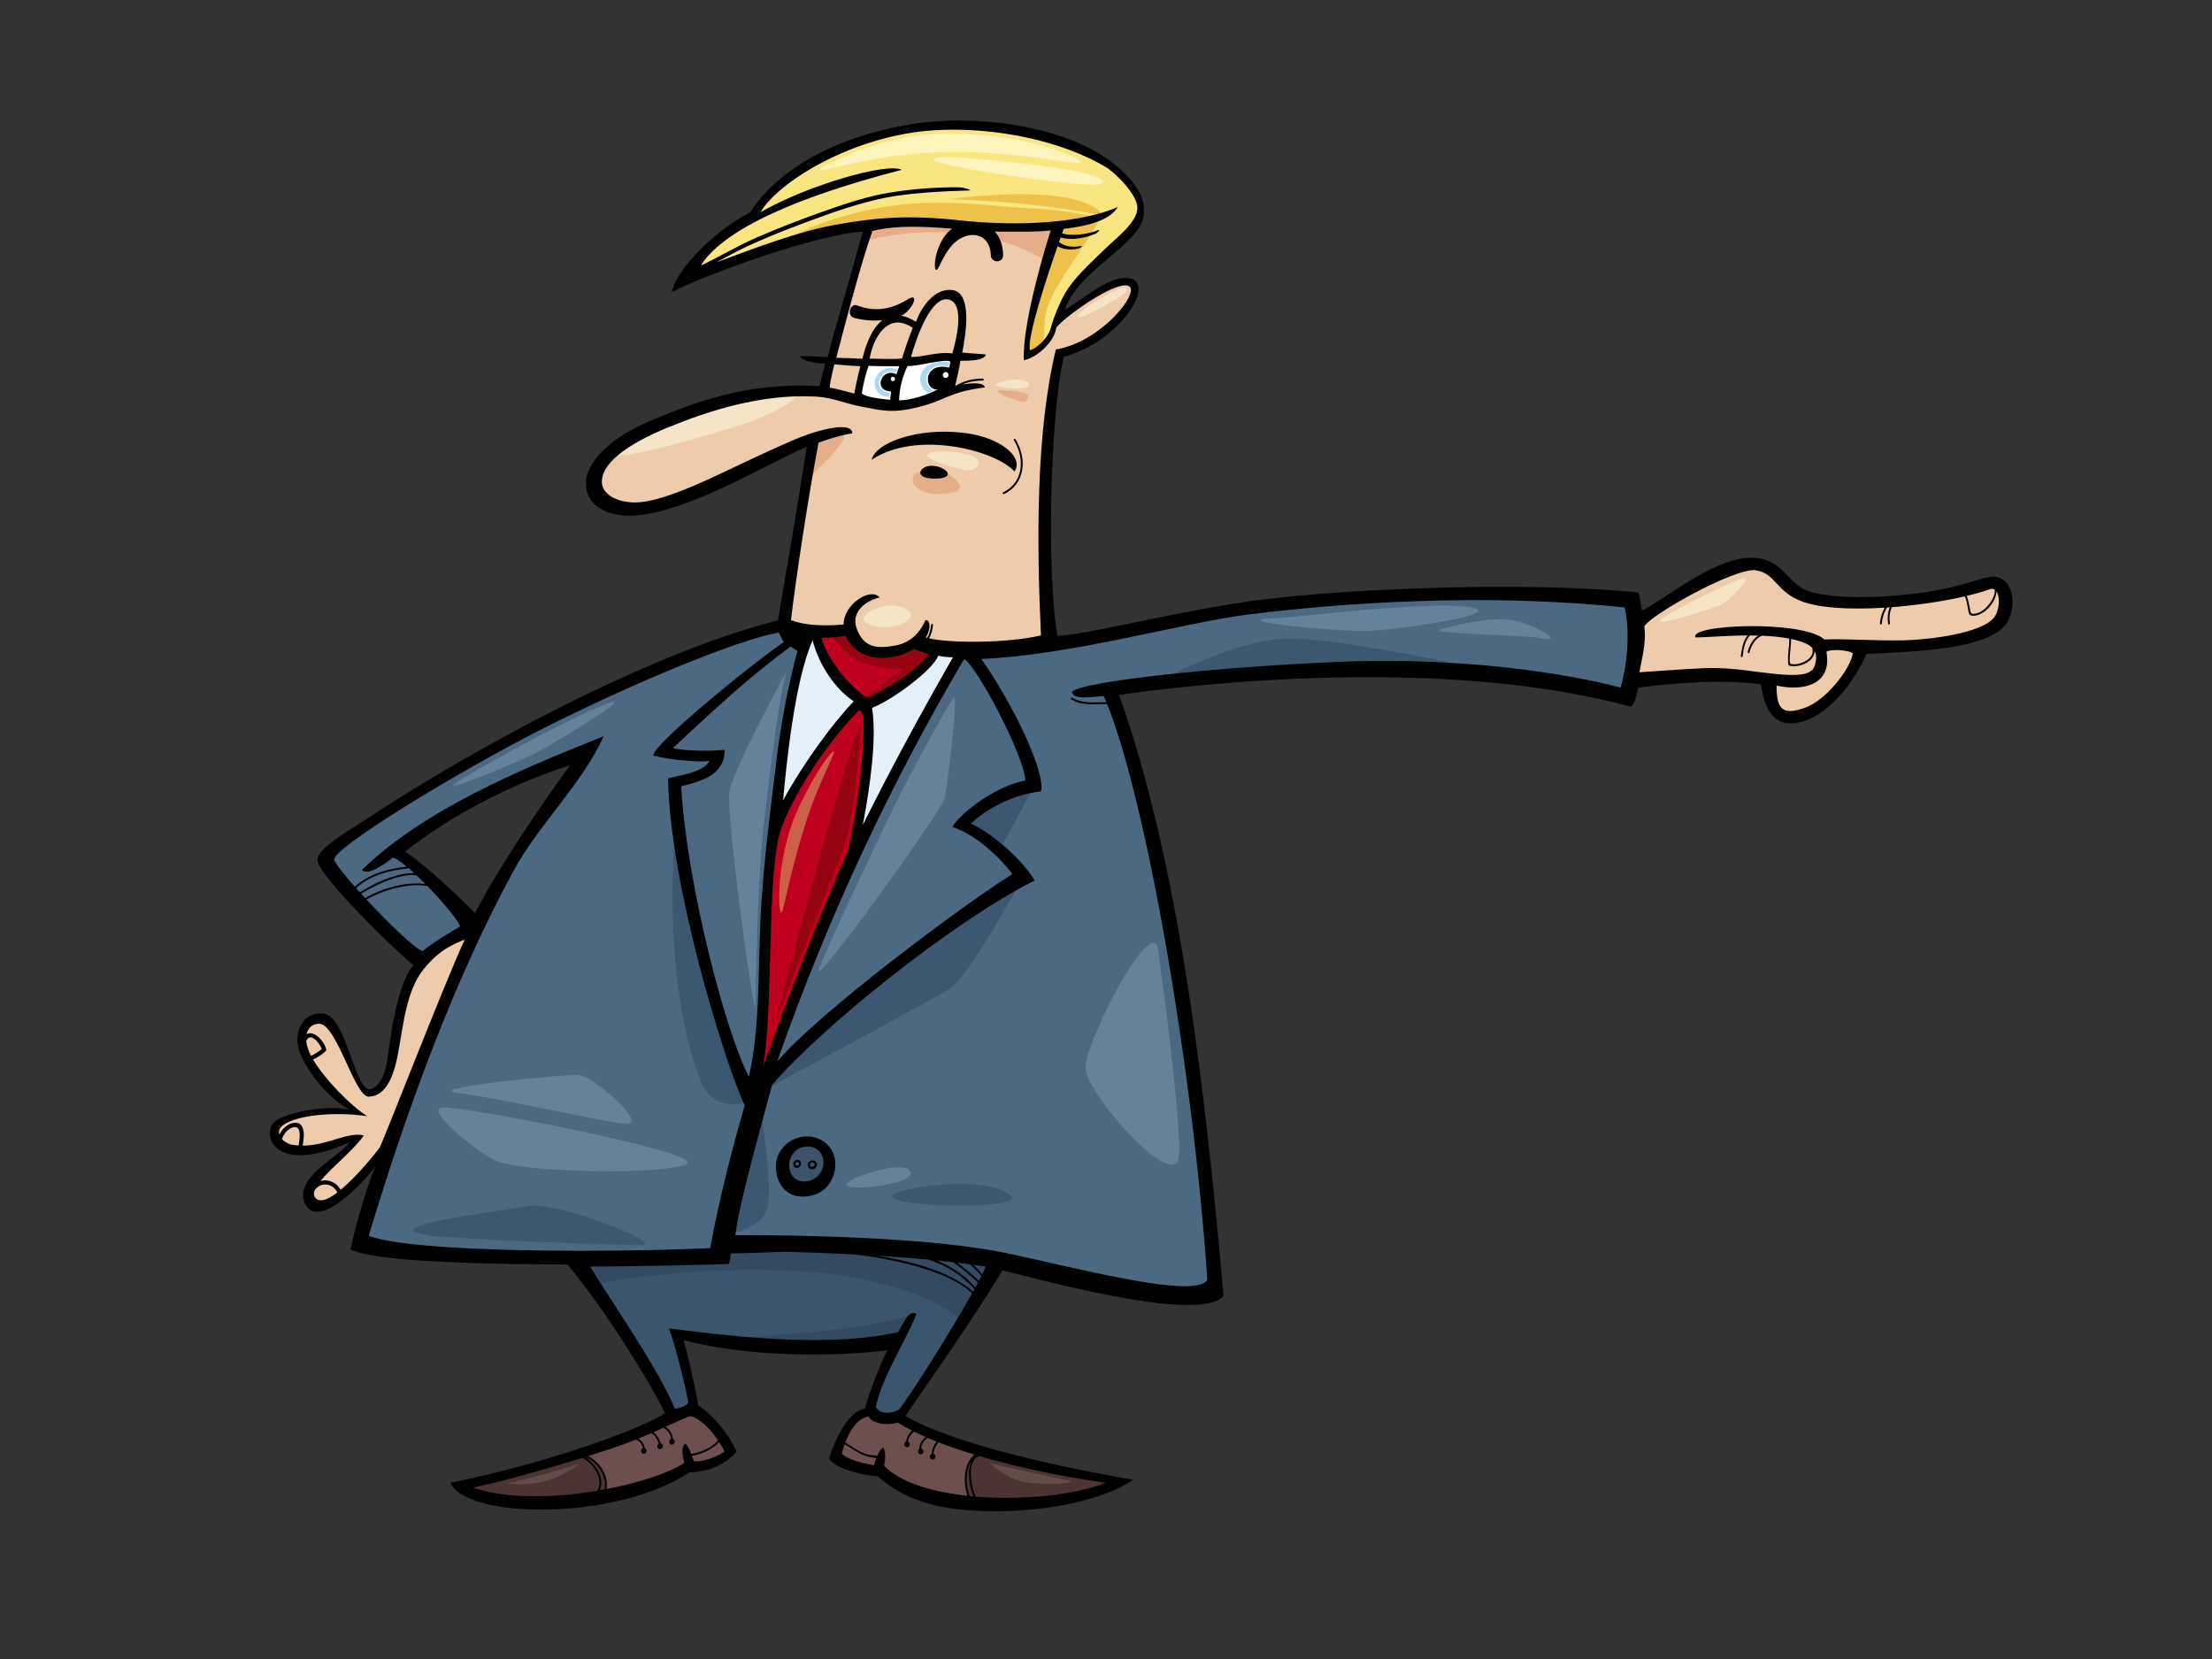 <?xml version="1.0" encoding="utf-8"?>
<!-- Generator: Adobe Illustrator 17.0.0, SVG Export Plug-In . SVG Version: 6.00 Build 0)  -->
<!DOCTYPE svg PUBLIC "-//W3C//DTD SVG 1.1//EN" "http://www.w3.org/Graphics/SVG/1.1/DTD/svg11.dtd">
<svg version="1.1" id="Layer_1" xmlns="http://www.w3.org/2000/svg" xmlns:xlink="http://www.w3.org/1999/xlink" x="0px" y="0px"
	 width="800px" height="600px" viewBox="0 0 800 600" enable-background="new 0 0 800 600" xml:space="preserve">
<rect x="0" y="0" width="800" height="600" fill="#333333" stroke="none"/>
<g>
	<path fill-rule="evenodd" clip-rule="evenodd" fill="#FAE681" d="M380.028,83.329c0,0-42.185-0.418-58.763-0.418
		c-16.579,0-43.103,7.478-54.156,11.506c-11.052,4.027-18.237,5.753-18.237,5.753s3.868-9.205,10.5-13.808
		c6.631-4.602,15.653-9.618,15.653-9.618s5.345-17.42,44.028-27.774c38.683-10.355,67.418,1.15,79.023,9.204
		c11.605,8.053,17.684,16.108,12.711,23.012c-4.974,6.904-19.938,17.388-23.763,25.312c-3.824,7.925-6.282,12.447-7.837,16.003
		c-1.555,3.557-7.759,5.292-7.759,5.292s1.783-15.542,3.994-25.322C377.63,92.691,380.028,83.329,380.028,83.329z"/>
	<path fill-rule="evenodd" clip-rule="evenodd" fill="#EEC24A" d="M342.976,72.006c0,0,16.385,0.594,29.24,1.955
		c15.827,1.675,26.289,3.909,26.289,3.909s-1.073-5.026-16.632-6.981C366.314,68.935,342.976,72.006,342.976,72.006z"/>
	<path fill-rule="evenodd" clip-rule="evenodd" fill="#EEC24A" d="M277.253,90.439c0,0,21.729-6.983,36.482-9.216
		c14.754-2.233,36.483,1.397,45.335,1.397s16.096,0,24.143-1.117c8.047-1.117,14.217-2.792,14.217-2.792s-11.534-2.794-24.411-3.352
		c-12.876-0.559-30.359-3.509-49.091-1.117C295.495,77.871,277.253,90.439,277.253,90.439z"/>
	<path fill-rule="evenodd" clip-rule="evenodd" fill="#6D504D" d="M314.333,511.175c0,0-5.679-0.001-8.351,5.216
		c-2.673,5.217-3.674,10.432-3.674,10.432s4.676,3.825,9.018,4.869c4.342,1.044,8.017,0.696,8.017,0.696s11.724,9.48,29.061,10.78
		c37.079,2.782,54.783-6.955,54.783-6.955s-20.377-2.782-36.744-7.65c-16.368-4.869-40.889-16.334-40.889-16.334
		S318.676,515,314.333,511.175z"/>
	<path fill-rule="evenodd" clip-rule="evenodd" fill="#6D504D" d="M167.021,537.256c0,0,29.396-6.259,41.756-10.78
		c12.359-4.521,41.087-17.04,41.087-17.04s11.692,9.737,13.696,12.867c2.005,3.128,0,3.824-4.008,5.911
		c-4.009,2.087-10.355,2.087-10.355,2.087s-5.011,7.65-36.076,11.823C182.053,546.298,167.021,537.256,167.021,537.256z"/>
	<path fill-rule="evenodd" clip-rule="evenodd" fill="#4C3433" d="M211.115,525.431c0,0-16.703,5.912-27.057,7.651
		c-10.356,1.738-17.037,4.173-17.037,4.173s8.686,5.911,23.383,6.258c14.698,0.35,27.057-2.085,27.057-2.085s3.006-4.869,0.334-9.39
		C215.123,527.518,211.115,525.431,211.115,525.431z"/>
	<path fill-rule="evenodd" clip-rule="evenodd" fill="#4C3433" d="M355.086,525.085c0,0,14.03,3.824,25.053,6.259
		c11.023,2.435,23.048,4.869,23.048,4.869s-15.366,6.607-27.057,7.302c-11.692,0.697-23.717,0.697-23.717,0.697
		s-4.008-4.869-3.006-10.432C350.41,528.214,355.086,525.085,355.086,525.085z"/>
	<path fill-rule="evenodd" clip-rule="evenodd" fill="#3A556D" d="M208.856,457.281l25.389-1.391l26.057,0.233l2.84-7.258
		c0,0,51.056,2.853,65.309,3.084c14.253,0.232,32.069,4.406,32.069,4.406s-10.244,19.938-16.925,29.675
		c-6.682,9.739-16.035,24.809-18.039,26.199c-2.004,1.391-11.581-0.695-10.913-3.246c0.668-2.551,9.576-24.807,9.576-24.807
		s-18.707,4.172-37.86,3.013c-19.153-1.16-41.869-4.405-41.869-4.405s4.009,13.679,5.122,18.779c1.114,5.1,1.114,6.956-0.89,8.347
		c-2.005,1.39-5.123,0.926-6.904-1.16c-1.781-2.087-11.358-21.329-17.817-30.372C217.541,469.337,208.856,457.281,208.856,457.281z"
		/>
	<path fill-rule="evenodd" clip-rule="evenodd" fill="#334A60" d="M272.173,459.246c24.418,0.095,40.514,2.247,58.665,8.713
		c6.826,2.432,14.678,7.052,17.572,10.425c5.903-9.948,12.111-22.03,12.111-22.03s-17.817-4.174-32.069-4.406
		c-14.253-0.23-65.309-3.084-65.309-3.084l-2.84,7.258l-26.057-0.233l-25.389,1.391c0,0,2.318,3.218,5.447,7.572
		C223.204,462.082,252.616,459.173,272.173,459.246z"/>
	<path fill-rule="evenodd" clip-rule="evenodd" fill="#334A60" d="M255.569,484.806c0,0,36.129,2.351,48.548,1.567
		c12.419-0.783,20.101-2.197,20.101-2.197l5.867-8.773c0,0-12.795,3.919-27.473,5.486
		C287.935,482.455,255.569,484.806,255.569,484.806z"/>
	<path fill-rule="evenodd" clip-rule="evenodd" fill="#E4F1FA" d="M292.038,230.031c2.99-0.826,14.48-2.021,14.48-2.021
		s5.17,8.671,12.35,7.474c7.181-1.195,13.787-3.288,13.787-3.288l16.085,4.187c0,0-24.988,45.449-44.807,86.712
		c-19.819,41.263-29.872,78.938-29.872,78.938l2.585-62.193c0,0,1.148-34.387,5.457-62.194
		C283.847,266.393,292.038,230.031,292.038,230.031z"/>
	<path fill-rule="evenodd" clip-rule="evenodd" fill="#C0001F" d="M293.831,228.626l12.686-0.616c0,0,2.872,8.073,12.35,7.474
		c9.478-0.596,12.638-3.887,12.638-3.887l7.468,2.691c0,0-6.032,9.867-14.648,14.651c-8.616,4.785-10.627,5.682-10.627,5.682
		s1.724,7.476-0.287,23.024c-2.011,15.548-3.734,30.797-3.734,30.797s-9.766,19.734-16.946,38.871
		c-7.181,19.137-18.095,52.327-18.095,52.327s0.862-22.126,1.148-32.292c0.288-10.166,1.149-46.646,2.01-55.915
		c0.862-9.269,5.414-18.379,8.043-23.024c9.478-16.744,24.701-34.684,24.701-34.684s-3.734-3.288-8.904-10.465
		C296.465,236.084,293.831,228.626,293.831,228.626z"/>
	<path fill-rule="evenodd" clip-rule="evenodd" fill="#970411" d="M312.397,252.478c0,0,12.796-1.567,18.065-7.052
		c5.269-5.484,7.15-10.969,7.15-10.969l-4.958-2.26c0,0-4.682,4.318-13.787,3.288c-9.105-1.028-12.35-7.474-12.35-7.474
		l-6.916,0.569c0,0,6.022,9.011,13.172,11.361c7.151,2.351,13.549,1.959,13.549,1.959L312.397,252.478z"/>
	<path fill-rule="evenodd" clip-rule="evenodd" fill="#EEC24A" d="M382.129,81.555c0,0,5.109-0.332,9.133-1.17
		c4.025-0.838,7.243-2.514,7.243-2.514s-1.609,3.631-9.121,14.801c-7.511,11.17-11.267,17.594-11.535,23.737
		c-0.268,6.143-0.536,8.377-0.536,8.377s-5.871,5.732-5.886,3.006c-0.015-2.726,1.594-14.175,3.741-22.833
		C377.312,96.302,382.129,81.555,382.129,81.555z"/>
	<path fill-rule="evenodd" clip-rule="evenodd" fill="#4C6983" d="M260.875,454.763c0,0-54.959,0-77.624,0.59
		c-22.664,0.59-53.26-5.899-53.26-5.899s10.765-33.621,16.997-50.136c6.233-16.517,5.1-12.977,6.233-16.517
		c1.133-3.539,16.432-40.698,28.897-63.113c12.465-22.414,28.33-47.778,28.33-47.778s-31.162,13.567-43.628,20.055
		c-12.465,6.488-24.364,15.926-24.364,15.926l29.64,26.385l-20.574,13.134l-22.097-21.235l-12.465-16.515l32.295-22.413
		c0,0,52.127-28.903,79.89-41.29c27.763-12.387,52.694-19.465,52.694-19.465l10.199,3.539c0,0-6.799,19.465-9.065,35.98
		c-2.267,16.517-5.666,51.907-5.666,67.243s-3.399,53.086-4.533,59.574c0,0,11.515-22.932,16.431-36.571
		c17.256-47.865,57.227-119.739,57.227-119.739s22.663-0.59,43.628-4.718c11.162-2.199,27.487-6.689,49.861-10.027
		c19.649-2.933,44.877-4.796,62.892-5.899c38.528-2.36,87.823,1.18,87.823,1.18s1.7,12.976,1.133,20.644
		c-0.566,7.668-4.532,15.336-4.532,15.336s-13.598-6.488-50.428-9.437c-16.121-1.292-47.683-1.244-73.657,0
		c-33.362,1.598-60.059,4.718-60.059,4.718s22.096,77.271,24.363,101.454c2.267,24.184,11.899,115.02,11.899,115.02
		s-15.298,5.307-28.33,2.949c-13.032-2.36-41.929-11.208-58.926-13.568c-16.997-2.358-72.525-4.718-76.49-4.718
		c-3.966,0-12.465-0.59-12.465-0.59L260.875,454.763z"/>
	<path fill-rule="evenodd" clip-rule="evenodd" fill="#3B5771" d="M275.516,394.696c5.56-10.746,48.547-44.664,61.343-53.676
		c12.796-9.011,32.366-22.331,32.366-22.331s-18.817,34.477-25.591,38.787C336.859,361.785,275.516,394.696,275.516,394.696z"/>
	<path fill-rule="evenodd" clip-rule="evenodd" fill="#3B5771" d="M419.278,246.209c0,0,62.097-6.268,80.537-5.877
		c18.44,0.392,39.515,2.351,39.515,2.351s-54.945-12.145-73.762-11.754C446.751,231.322,419.278,246.209,419.278,246.209z"/>
	<path fill-rule="evenodd" clip-rule="evenodd" fill="#3C5369" d="M285.606,415.545c3.34-2.434,10.021-4.521,13.696,1.739
		c3.675,6.259-1.336,11.475-5.01,12.518c-6.644,1.887-11.024-0.348-12.026-5.216C281.263,419.718,282.696,417.665,285.606,415.545z"
		/>
	<path fill-rule="evenodd" clip-rule="evenodd" fill="#EECBAB" d="M589.608,246.2c0,0,1.838-6.807,1.838-11.062
		c0-4.255,1.022-10.212,1.022-10.212s26.771-18.722,36.785-19.785c10.014-1.064,15.327,4.256,18.597,7.021
		c3.271,2.765,8.992,5.318,24.728,5.531c15.735,0.213,36.989-3.404,42.303-5.319c5.314-1.916,12.875-1.702,10.831,7.233
		c-2.043,8.936-8.992,10.426-17.575,12.128c-8.583,1.702-35.151,1.702-35.151,1.702s-0.817,10.424-12.057,19.573
		c-11.24,9.148-16.554,7.019-18.393,3.828c-1.839-3.19-3.065-10.637-3.065-10.637s-9.81-3.191-22.48-1.915
		C604.322,245.562,589.608,246.2,589.608,246.2z"/>
	<path fill-rule="evenodd" clip-rule="evenodd" fill="#EECBAB" d="M172.096,334.276c0,0-6.948,1.915-14.714,8.724
		c-7.766,6.807-11.444,17.869-13.08,26.805c-1.635,8.936-2.043,22.764-8.786,24.891c-4.83,1.525-7.971-6.594-10.832-14.253
		c-2.86-7.659-5.314-11.914-8.787-12.34c-3.474-0.426-7.971,3.193-6.744,9.362c1.226,6.169,7.97,14.465,11.853,18.083
		c3.882,3.618,7.152,6.171,7.152,6.171s-9.196-0.639-16.962,1.063c-7.766,1.703-12.467,3.192-10.831,8.51
		c1.635,5.318,10.423,5.743,15.94,4.041c5.518-1.702,12.671-3.617,12.671-3.617s-7.562,7.872-10.832,10.638
		c-3.27,2.766-8.583,9.998-4.087,12.765c4.496,2.765,9.401-1.703,14.101-6.383c4.701-4.68,12.262-13.83,13.694-17.02
		c1.43-3.191,12.26-31.486,16.349-41.911C162.287,359.38,172.096,334.276,172.096,334.276z"/>
	<path fill-rule="evenodd" clip-rule="evenodd" fill="#EECBAB" d="M314.435,82.111c0,0,11.772-1.672,21.672-1.394
		c9.9,0.279,25.418,1.115,30.503,1.394c5.084,0.278,15.519-0.557,15.519-0.557s-5.887,19.497-7.492,27.297
		c-1.605,7.799-3.211,18.941-3.211,18.941s5.62-2.228,7.759-5.292c2.14-3.064,4.013-8.078,4.013-8.078s23.546-18.104,26.489-11.142
		c2.943,6.964-6.69,14.763-13.646,18.942c-6.956,4.178-13.111,5.291-13.111,5.291s-5.084,29.804-5.084,54.038
		s2.141,49.024,2.141,49.024s-18.73,4.736-28.363,4.458c-9.632-0.278-18.729-4.178-18.729-4.178s-5.083,6.963-16.053,4.457
		c-10.971-2.507-9.365-8.077-9.365-8.077s-8.294,2.227-13.646,1.392c-5.352-0.835-9.899-3.622-9.899-3.622l9.899-66.015
		c0,0-32.643,18.105-50.838,22.562c-18.194,4.458-29.165,1.949-27.024-8.914c2.141-10.862,16.589-17.826,28.362-21.725
		c11.773-3.9,26.757-8.636,35.051-9.472c8.294-0.835,18.729,0,18.729,0s6.422-25.349,9.633-36.21
		C310.956,94.368,314.435,82.111,314.435,82.111z"/>
	<path fill-rule="evenodd" clip-rule="evenodd" fill="#E5AE88" d="M378.355,94.492c1.915-6.778,3.774-12.938,3.774-12.938
		s-10.436,0.835-15.519,0.557c-5.084-0.278-20.603-1.114-30.503-1.394c-9.9-0.278-21.672,1.394-21.672,1.394
		s-0.556,1.955-1.42,4.972C334.227,81.715,359.532,82.572,378.355,94.492z"/>
	<path fill-rule="evenodd" clip-rule="evenodd" fill="#E5AE88" d="M301.882,163.277c1.061-1.271,2.306-2.667,3.097-4.149
		c1.688-3.163-4.621-1.624-5.259-1.378c-2.192,0.84-4.21,1.946-6.178,3.173l-1.895,12.631
		C295.241,170.311,298.778,167.001,301.882,163.277z"/>
	<path fill-rule="evenodd" clip-rule="evenodd" fill="#F6E4C7" d="M231.515,156.713c5.714-3.203,15.27-7.552,26.342-10.333
		c11.071-2.782,21.379-4.77,28.251-4.77c6.871,0-3.436,7.552-20.233,12.719C249.076,159.495,201.738,173.405,231.515,156.713z"/>
	<path fill-rule="evenodd" clip-rule="evenodd" fill="#3B5771" d="M348.526,297.924c0,0,6.021-6.66,12.419-9.795
		c6.398-3.134,13.173-3.919,13.173-3.919l-12.796,23.508L348.526,297.924z"/>
	<path fill-rule="evenodd" clip-rule="evenodd" fill="#3B5771" d="M244.28,297.924c0.376,1.175,7.527,40.355,13.172,59.943
		c5.645,19.589,15.054,39.962,15.054,39.962s-13.832,6.056-18.817-6.268C238.635,354.341,244.28,297.924,244.28,297.924z"/>
	<path fill-rule="evenodd" clip-rule="evenodd" fill="#3B5771" d="M274.813,399.683c0,0,4.466,26.746,2.961,36.15
		c-1.506,9.402-15.712,10.574-15.712,10.574L274.813,399.683z"/>
	<path fill-rule="evenodd" clip-rule="evenodd" fill="#FFFFFF" d="M313.262,131.163c0,0,11.639,0,14.813-0.219
		c3.175-0.222,17.356-1.324,17.356-1.324l-1.059,11.678c0,0-8.042,4.186-17.355,4.847c-9.312,0.661-16.931-1.762-16.931-1.762
		L313.262,131.163z"/>
	<path fill-rule="evenodd" clip-rule="evenodd" d="M719.63,208.668c-5.209,0.926-12.19,4.192-26.342,5.929
		c-14.153,1.737-27.939,1.961-37.633-0.281c-9.695-2.242-10.124-13.23-23.482-12.557c-13.356,0.671-31.082,15.699-38.345,19.061
		c-0.215-1.346-0.646-4.486-1.293-6.504c-41.601-4.398-114.764-1.235-146.289,3.988c-31.437,5.207-50.393,10.59-63.749,11.711
		c-3.891-19.718-2.939-78.548,2.207-100.988c19.912-5.339,32.911-25.71,24.521-28.196c-7.542-2.233-18.215,8.24-24.089,11.118
		c4.199-11.847,18.316-19.018,25.513-27.795c8.046-9.809-1.06-19.66-8.187-25.198c-18.363-14.269-51.315-17.589-72.617-14.082
		C288.39,51.701,274.051,72.203,271.46,76.7c-15.721,8.271-27.736,22.85-28.473,28.948c9.469-5.209,51.449-20.856,69.058-21.863
		c-4.254,15.582-9.835,34.1-12.771,45.43c-4.017-0.331-7.493-0.48-9.987-0.398c1.363,2.546,9.18,2.674,9.18,2.674
		s-1.519,5.412-2.01,8.152c-27.069-1.543-46.226,6.305-61.059,12.481c-14.832,6.177-23.854,15.313-23.484,23.291
		c0.371,7.977,8.675,12.001,18.911,10.936c19.776-2.058,45.732-18.27,60.93-24.745c-3.171,20.791-7.79,47.432-10.386,62.743
		c-48.875,12.407-114.795,49.154-149.8,72.516c-4.543,3.032-17.567,10.347-16.731,14.452c1.351,6.629,29.861,34.11,34.689,37.723
		c-6.403,7.299-8.598,29.051-9.654,35.489c-1.056,6.44-4.412,9.372-6.184,9.423c-5.429,0.158-8.448-25.91-16.442-27.324
		c-6.559-1.159-11.012,5.338-9.353,12.248c1.659,6.91,10.861,18.845,18.705,22.457c-10.258-2.04-25.236,1.692-27.778,4.851
		c-2.541,3.158-1.486,8.969,5.001,11.009c6.486,2.042,16.895-1.412,22.627-4.083c-4.073,5.654-20.746,12.885-15.99,22.456
		c4.526,9.108,20.665-7.223,25.191-13.66c-4.526,11.463-7.996,25.754-8.9,29.993c10.162,5.016,58.831,5.338,78.505,5.423
		c14.941,18.024,30.762,44.274,35.241,53.733c-6.683,4.895-40.818,17.819-77.601,25.2c5.636,13.208,59.967,13.896,86.471-3.779
		c3.847-0.024,11.461-1.109,17.056-7.463c-2.988-6.459-8.202-12.973-13.939-16.773c-0.314-2.606-2.608-14.008-5.224-23.495
		c23.164,5.905,51.885,6.148,73.645,3.623c-3.025,5.974-7.196,17.157-8.03,21.067c-5.425,0.65-10.535,9.663-13.039,18.24
		c2.608,3.257,10.015,5.539,17.629,6.297c6.57,5.754,15.419,10.455,29.466,11.917c24.246,2.524,50.97-2.337,62.839-10.723
		c-11.369-1.953-60.913-10.749-82.295-23.019c3.92-6.145,22.83-32.282,35.046-52.661c6.884,1.302,70.659,19.811,79.999,9.23
		c-6.575-74.208-15.85-155.689-37.787-217.387c26.326-3.86,117.172-14.282,185.029,4.246c1.547-0.859,2.225-5.017,2.788-6.886
		c13.015-1.696,30.064-3.102,44.364-1.183c0.646,4.486,2.37,15.923,13.141,13.904c10.771-2.018,20.25-14.129,24.989-24.892
		c15.08-0.898,46.063-1.104,51.351-12.286C729.886,216.843,726.959,207.364,719.63,208.668z M301.693,81.376
		c-13.509,2.472-29.806,8.761-42.696,13.542c3.868-2.051,7.704-4.195,11.666-6.018c7.999-3.682,16.233-6.85,24.483-9.861
		c8.002-2.919,16.112-5.66,24.433-7.408c8.804-1.848,22.187-2.537,31.139-2.756c0.954-0.024-1.978-1.158-4.326-1.158
		c-8.168,0-16.306,0.595-24.387,1.903c-8.39,1.357-16.564,4.133-24.582,6.969c-7.92,2.801-15.77,5.859-23.498,9.192
		c-6.981,3.012-13.548,6.989-20.394,10.242c2.907-5.06,9.26-9.676,14.004-12.61c15.53-9.604,39.305-16.983,58.586-22.001
		c-5.191-2.704-33.742,5.402-51.096,15.332c6.801-11.374,33.999-27.894,63.006-29.646c22.197-1.339,46.447,4.058,61.939,13.342
		c3.516,2.107,11.514,10.126,11.391,14.823c-0.136,5.215-7.675,10.824-11.391,14.452c-5.537,5.407-11.631,10.782-14.951,16.676
		c-2.163,3.84-3.936,8.662-4.691,11.174c-0.985,4.858-5.558,8.413-7.804,9.133c-1.323-4.131,6.094-26.498,9.973-37.657
		c0.608,0.417,3.466,1.76,7.399,0.882c0.935-0.209,1.955-1.116,1.02-0.94c-2.439,0.457-5.872,0.382-7.885-1.472
		c0.205-0.586,0.4-1.138,0.574-1.632c4.35,1.224,8.588,0.243,12.564-1.319c0.886-0.347,1.916-1.68,1.02-1.329
		c-3.686,1.448-8.961,2.273-13.068,1.195c0.307-0.858,0.518-1.441,0.594-1.647c9.388-1.093,16.925-3.333,19.526-7.886
		c-16.515,7.023-41.927,6.47-56.955,4.817C329.228,77.721,317.414,78.497,301.693,81.376z M301.742,131.757
		c0,0,5.963,0.552,9.424,0.681c-0.963,3.677-1.711,7.169-2.225,9.908c-2.311-0.669-7.392-1.967-8.868-2.168
		C300.198,137.839,301.742,131.757,301.742,131.757z M296.027,160.123c3.273-1.307,9.577-3.109,12.172-3.366
		c0.372-3.989-10.021-2.595-22.865,3.088c-9.19,4.065-14.956,6.82-25.833,11.968c-10.877,5.146-22.619,9.906-29.788,9.906
		c-7.17,0-11.653-3.283-12-6.772c-0.687-6.91,8.415-14.072,24.236-20.505c13.515-5.496,33.099-12.185,53.366-10.994
		c6.065,0.357,10.807,2.699,16.73,3.706c1.827,0.31,6.901,1.578,11.395,1.445c4.494-0.134,11.748-1.804,17.14-4.21
		c6.915-3.085,10.592-3.542,15.605-4.275c-0.467-1.926-4.625-1.626-8.21-1.019c2.329-1.03,4.85-1.452,7.464-1.481
		c0.439-0.005,0.439-0.713,0-0.708c-3.483,0.039-6.842,0.74-9.785,2.631c-0.064,0.013-0.133,0.027-0.195,0.041
		c0.513-2.674,1.54-6.149,1.827-9.1c3.501,0.009,8.59-0.014,9.278-2.262c-1.401-0.208-6.741-0.467-8.566-0.702
		c1.312-6.582,3.806-21.784-3.695-22.622c-6.718-0.75-11.362,6.818-13.036,11.505c-1.976-1.25-3.752-1.942-5.363-2.227
		c1.612-0.626,3.248-2.46,4.148-4.098c1.022-1.861,0.812-3.39-1.659-1.861c-5.789,3.585-11.746,4.784-18.304,2.285
		c-2.696-1.027-3.964,3.738-1.183,4.466c3.484,0.916,6.9,1.18,10.234,0.835c-4.636,3.537-6.581,11.32-7.254,13.957
		c-2.345-0.154-6.805-0.334-9.437-0.334c3.377-13.049,9.092-34.734,13.065-45.885c8.818-2.187,18.897-1.614,28.844-0.833
		c-3.777,2.584-5.752,8.23-6.134,11.42c-0.356,2.955,0.109,4.896,1.411,2.232c2.184-4.473,4.642-9.28,9.526-10.913
		c5.164-1.727,9.066,1.48,9.181,6.82c0.065,2.983,4.515,2.988,4.45,0c-0.077-3.615-1.124-6.512-3.045-8.532
		c1.2,0.037,2.391,0.062,3.559,0.057c6.742-0.027,10.56,0.163,16.723-0.456c-0.83,2.305-10.441,33.117-9.749,46.965
		c4.664-0.899,11.106-6.606,11.748-11.87c3.515-4.183,20.73-16.545,25.913-15.107c5.183,1.439-9.257,20.313-26.074,23.074
		c-7.247,30.09-6.968,69.601-5.389,103.401c-11.727,2.844-32.897,2.884-40.463,1.074c0.817-1.471,1.235-3.045,1.407-4.886
		c0.043-0.454-0.637-0.45-0.68,0c-0.168,1.78-0.575,3.295-1.402,4.711c-0.179-0.051-0.354-0.104-0.511-0.158
		c1.058-1.334,2.473-6.175-0.123-6.304c-0.988,2.445-3.887,7.93-10.809,9.217c-6.922,1.285-11.411,0.726-13.987-5.878
		c-2.575-6.604,3.976-10.593,8.188-11.489c-3.134-3.853-13.077,2.448-12.988,9.775c-6.374,0.555-13.844,0.514-19.05-1.62
		C288.052,207.711,292.165,180.685,296.027,160.123z M339.099,140.854c-3.636,1.947-9.602,3.922-13.927,3.934
		c0.081-4.428,1.349-9.02,3.082-12.429c2.966,0.328,13.537-2.754,15.408-1.603c0,0.735-0.257,1.736-0.386,2.204
		C333.903,130.688,333.785,141.102,339.099,140.854z M329.474,129.084c2.119-7.485,7.318-21.986,13.482-20.783
		c6.163,1.202,2.958,14.483,1.475,19.514C339.038,127.078,333.262,129.352,329.474,129.084z M326.264,129.619
		c-2.555,0.397-8.409,0.134-11.748,0.068c1.221-7.284,6.548-17.309,15.599-11.095C328.382,122.936,326.97,127.079,326.264,129.619z
		 M325.238,132.426c-0.193,0.802-0.707,1.805-1.027,2.941c-5.2-2.807-8.814,6.007-1.926,6.217c-0.203,1.137-0.321,3.007-0.321,3.007
		s-8.94-0.674-10.271-2.339c0.449-3.141,1.475-7.285,2.439-9.958C317.02,132.493,321.835,132.426,325.238,132.426z M366.152,316.136
		c-17.757,11.006-70.355,50.31-85.076,67.815c18.477-52.78,41.316-101.02,67.634-145.635c4.535,2.634,21.302,34.07,22.167,43.971
		c-12.249,2.25-25.219,13.652-26.372,16.802C353.981,302.308,362.519,311.239,366.152,316.136z M315.396,256.033
		c7.835-3.122,22.192-13.953,23.922-18.903c2.305,0.6,5.331,0.6,5.331,0.6c-11.529,20.101-22.432,40.2-32.603,60.617
		C314.819,283.787,317.124,266.684,315.396,256.033z M313.826,252.396c-7.064-4.01-15.002-15.115-16.732-21.717
		c2.882,0,6.629-0.3,8.646-0.75c5.62,11.401,19.454,8.401,24.802,4.732c1.138,0.518,2.389,1.197,5.461,1.869
		C330.627,243.409,321.976,248.405,313.826,252.396z M308.767,253.632c-6.781,7.035-17.581,21.302-25.555,35.82
		c1.07-11.638,4.082-43.172,10.679-57.808C296.229,240.73,302.418,249.565,308.767,253.632z M310.784,256.933
		c4.179-0.75-0.925,38.838-4.323,51.46c-9.079,19.951-24.103,59.095-30.406,77.261c3.746-23.551,1.153-66.461,6.052-84.914
		C288.977,281.282,306.317,260.684,310.784,256.933z M288.447,235.331c0,0-4.899,17.253-7.494,38.555
		c-2.594,21.302-5.044,40.207-5.908,58.658c-0.864,18.452-0.193,39.474-4.18,56.856c-8.214-15.452-22.48-69.159-24.498-105.015
		c6.45-1.663,15.852-3.751,15.708-13.203c-5.857,0.622-15.42,0.3-18.732-0.627c13.69-12.677,27.386-25.691,42.654-36.724
		C286.655,234.473,288.447,235.331,288.447,235.331z M130.127,322.7c-0.46-0.509-0.915-1.012-1.356-1.506
		c5.171-4.635,11.917-6.384,18.596-7.085c0.15-0.014,0.245-0.113,0.291-0.229c0.688,0.591,1.41,1.236,2.153,1.922
		c-2.631-0.112-5.331,0.5-7.822,1.277C137.836,318.376,133.863,320.4,130.127,322.7z M146.52,307.982
		c16.114-12.748,37.868-24.257,59.577-31.181c-11.464,16.017-25.192,35.962-34.304,53.416
		C164.765,323.126,153.299,312.449,146.52,307.982z M130.607,323.227c3.244-1.977,6.639-3.69,10.185-4.993
		c3.02-1.111,6.532-2.051,9.826-1.678c1.028,0.972,2.089,2.01,3.151,3.085c-2.587-0.333-5.268-0.152-7.815,0.241
		c-4.815,0.74-9.619,2.456-13.901,4.915C131.563,324.269,131.08,323.744,130.607,323.227z M132.54,325.321
		c3.928-2.22,8.23-3.728,12.615-4.586c3.018-0.591,6.32-0.851,9.419-0.272c5.53,5.68,10.904,12.091,11.88,14.571
		c-3.661,2.145-9.835,5.839-13.526,8.894C150.885,343.87,140.848,334.233,132.54,325.321z M111.815,380.447
		c-0.616-1.486-0.94-2.797-1.055-3.956c1.442-3.421,4.747,0.625,5.618,2.899c-1.17,0.985-2.507,1.819-3.898,2.467
		C112.226,381.369,112.002,380.897,111.815,380.447z M108.004,414.285c-0.682-0.045-1.371-0.117-2.073-0.233
		c-1.627-0.266-3.049-1.081-3.966-2.112c0.558-1.519,1.438-2.823,2.852-3.718c1.338-0.846,2.977-1.021,3.409,0.778
		C108.639,410.723,108.214,412.518,108.004,414.285z M114.483,433.606c-0.979-0.772-1.14-1.805-0.733-3.022
		c1.936-3.15,6.533-2.897,8.262,0.683C118.914,433.629,116.111,434.89,114.483,433.606z M123.189,430.331
		c-1.546-2.851-4.653-3.959-7.301-3.219c4.045-4.961,12.225-11.337,15.682-16.48c-5.869-1.419-13.164,3.699-22.086,3.697
		c0.279-2.553,0.988-5.361-0.624-7.436c-1.016-1.308-3.147-0.868-4.367-0.225c-1.58,0.831-2.695,2.13-3.456,3.673
		c-0.356-1.19-0.03-2.442,1.343-3.414c6.117-4.337,21.503-4.651,30.404-3.238c-6.223-3.997-15.459-13.552-19.567-20.502
		c1.638-0.781,3.201-1.766,4.553-2.978c0.199-0.18,0.253-0.498,0.191-0.751c-0.766-3.113-4.524-7.009-7.104-5.41
		c0.556-2.591,2.539-3.858,4.578-3.809c6.456,0.158,12.822,26.539,17.952,26.382c5.128-0.156,8.597-5.023,10.558-15.547
		c1.961-10.521,3.017-22.771,9.203-30.465c6.184-7.695,11.464-9.266,14.933-10.836c-7.421,16.022-29.566,73.337-30.771,75.222
		C136.538,416.201,129.495,425.109,123.189,430.331z M133.349,446.948c13.676-45.458,30.924-92.535,52.328-131.925
		c9.057-16.669,25.088-31.836,32.639-48.745c-30.223,12.018-65.272,26.756-87.459,48.375c2.23,2.034,7.508-1.576,11.128-4.402
		c0.941-0.009,2.823,1.234,5.146,3.178c-6.781,0.737-13.574,2.544-18.82,7.245c-4.094-4.618-7.122-8.449-7.419-9.728
		c-0.928-3.996,44.326-31.634,74.949-47.181c30.622-15.547,69.69-32.036,85.832-35.019c0.603,1.1,1.357,2.983,1.81,3.455
		c-13.481,9.278-48.206,37.992-47.201,41.082c6.485,1.65,16.428,2.401,20.318,1.95c-2.449,4.351-11.107,5.131-14.987,6.302
		c0.577,38.106,20.031,101.414,27.718,118.349c-3.94,13.219-9.56,34.972-12.459,51.51
		C222.888,452.962,150.282,453.313,133.349,446.948z M216.088,539.131c-15.342,2.612-32.694,3.153-45.066-1.14
		c8.606-1.636,25.874-6.485,39.676-10.751C214.805,529.578,218.399,534.826,216.088,539.131z M218.598,538.677
		c-0.56,0.105-1.119,0.212-1.686,0.31c1.901-4.352-1.291-9.458-5.31-12.027c0.018-0.005,0.035-0.01,0.053-0.017
		C216.035,528.709,219.666,533.825,218.598,538.677z M250.918,528.327c-0.233-0.681-0.448-1.279-0.657-1.832
		c3.507-0.607,7.384-2.214,9.852-4.965c0.767,1.182,1.41,2.326,1.861,3.323C260.856,526.407,252.9,529.304,250.918,528.327z
		 M259.716,520.929c-2.394,2.749-6.262,4.337-9.712,4.901c-0.706-1.772-1.312-2.869-2.006-3.691
		c-1.806,0.363-1.148,4.669-0.522,6.948c-5.045,3.396-15.742,7.065-28.148,9.454c0.906-4.795-2.429-9.817-6.657-11.915
		c2.849-0.891,5.526-1.749,7.895-2.535c3.371-1.117,6.514-2.291,9.422-3.453c1.277,0.529,2.31,1.644,2.492,3.06
		c-0.962,0.333-0.852,2.064,0.337,2.064c1.196,0,1.301-1.75,0.322-2.069c-0.176-1.454-1.064-2.686-2.269-3.409
		c1.658-0.673,3.233-1.337,4.722-1.983c1.282,0.851,2.26,2.27,2.644,3.804c-0.812,0.441-0.656,2.005,0.474,2.005
		c1.25,0,1.31-1.913,0.185-2.105c-0.389-1.572-1.316-3.049-2.561-4.029c1.279-0.559,2.486-1.099,3.629-1.615
		c1.464,0.841,2.599,2.315,2.724,4.031c-0.971,0.324-0.864,2.066,0.329,2.066c1.181,0,1.298-1.707,0.358-2.057
		c-0.094-1.8-1.184-3.386-2.649-4.386c3.878-1.759,6.902-3.176,8.94-3.869C253.103,512.873,257.064,517.022,259.716,520.929z
		 M316.105,529.956c-3.592-0.708-9.614-1.941-11.682-4.235c0.25-0.879,0.598-2.067,1.068-3.374c2.733,1.529,5.129,3.529,8.226,4.389
		c0.492,0.137,2.033,0.518,3.24,0.559C316.64,528.151,316.355,529.07,316.105,529.956z M350.653,541.057
		c-1.439-3.854-1.536-9.047,0.526-12.425c-1.475,3.485-0.484,9.282,0.913,12.562C351.611,541.152,351.131,541.107,350.653,541.057z
		 M354.256,526.626c14.61,4.311,31.137,7.651,45.708,9.628c-10.923,4.406-29.93,6.437-47.094,5.008
		C351.024,537.263,349.554,527.97,354.256,526.626z M329.858,517.407c-1.118,0.983-1.968,2.438-2.155,3.924
		c-0.991,0.309-0.89,2.074,0.311,2.074c1.173,0,1.297-1.684,0.378-2.051c0.202-1.402,1.059-2.75,2.151-3.606
		c1.351,0.67,2.777,1.325,4.256,1.97c-1.376,0.945-2.292,2.583-2.369,4.336C331.728,524.562,331.917,526,333,526
		c1.27,0,1.31-1.974,0.127-2.111c0.15-1.598,1.07-3.117,2.428-3.842c1.045,0.448,2.121,0.888,3.22,1.323
		c-1.096,1.167-1.759,2.846-1.809,4.455c-0.959,0.334-0.848,2.063,0.34,2.063c1.188,0,1.299-1.728,0.342-2.063
		c0.062-1.514,0.723-3.147,1.82-4.185c4.038,1.572,8.418,3.056,12.999,4.448c-3.9,3.058-4.294,9.917-2.57,14.892
		c-12.953-1.406-24.487-4.88-30.141-10.915c0.872-3.911,0.002-5.861-0.208-6.514c-0.862,0.192-1.622,1.39-2.268,2.928
		c-0.543-0.068-1.31-0.109-1.477-0.127c-1.234-0.127-2.384-0.4-3.55-0.836c-2.377-0.891-4.336-2.559-6.52-3.819
		c1.491-3.909,4.068-8.587,8.391-9.439c1.251,2.715,7.301,3.474,10.43,2.17C326.162,515.445,327.942,516.437,329.858,517.407z
		 M325.18,509.761c-1.669,1.085-6.467,2.388-8.447-0.868c2.213-10.942,11.265-24.539,14.706-33.769
		c-2.877-1.381-4.485,3.04-6.571,6.624c-27.64,6.407-68.213,0.435-82.919-1.303c1.94,5.056,5.528,18.892,6.988,26.71
		c-0.522,1.413-3.546,2.172-4.798,2.39c-6.258-14.985-24.032-40.315-30.697-51.48c11.45,0.041,47.449-0.699,50.262-0.987
		c0.204-1.017,0.438-2.336,0.631-3.77c6.535-0.071,13.064-0.4,19.597-0.589c7.584,0.189,16.108,0.491,24.873,0.942
		c1.7,0.195,3.399,0.411,5.098,0.66c8.077,1.182,16.091,2.96,23.827,5.666c2.879,1.008,5.642,2.301,8.309,3.814
		c1.836,1.04,4.023,2.291,5.512,4.007C343.674,481.859,329.248,504.613,325.18,509.761z M351.897,467.188
		c-1.133-1.212-2.578-2.172-3.902-3.028c-2.447-1.579-5.084-2.872-7.754-3.984c-7.321-3.05-15.266-4.75-23.048-6.044
		c6.286,0.389,12.574,0.86,18.614,1.423c6.328,2.015,12.17,5.576,16.599,10.712C352.238,466.573,352.072,466.874,351.897,467.188z
		 M352.761,465.621c-3.849-4.416-8.739-7.672-14.083-9.79c2.079,0.208,4.119,0.427,6.117,0.658c3.111,2.268,6.083,4.733,8.914,7.369
		C353.409,464.425,353.096,465.008,352.761,465.621z M354.045,463.225c-2.51-2.328-5.127-4.527-7.854-6.572
		c1.566,0.187,3.095,0.383,4.595,0.587c1.483,1.32,2.898,2.725,4.133,4.28C354.651,462.055,354.36,462.623,354.045,463.225z
		 M355.252,460.845c-1-1.227-2.103-2.364-3.262-3.439c1.534,0.214,3.034,0.436,4.48,0.67
		C356.211,458.789,355.795,459.728,355.252,460.845z M586.141,248.69c-18.246-4.924-57.192-11.255-102.058-9.325
		c-44.868,1.929-92.597,7.048-96.409,10.809c0.365,3.094,7.046,1.928,11.495,1.543c0.317,0.71,0.635,1.463,0.955,2.239
		c-4.214-0.032-8.529,0.674-12.328-1.618c-0.38-0.229-0.722,0.382-0.343,0.611c4.035,2.436,8.529,1.581,12.951,1.691
		c14.223,35.194,31.171,132.459,36.229,208.243c-4.115,7.432-50.959-5.24-73.28-9.8c-22.322-4.56-60.327-6.441-97.388-6.375
		c1.075-10.74,10.21-42.634,13.257-54.307c18.303-21.302,65.858-59.407,94.967-73.959c-4.971-8.414-16.859-18.002-23.057-20.553
		c5.477-5.251,14.987-10.502,25.363-11.702c1.729-7.201-10.809-32.704-21.616-47.856c33.604-1.502,72.726-13.148,97.196-16.165
		c32.745-4.037,84.232-7.85,135.503-2.467C589.662,228.694,588.449,240.62,586.141,248.69z M719.63,213.115
		c0.703-0.25,1.291-0.18,1.766,0.119c0.473,2.529-2.338,6.035-4.022,7.332c-0.706,0.543-1.499,0.945-2.335,1.214
		c-0.478,0.155-0.97,0.199-1.468,0.203c-0.845,0.003-0.823-0.601-1-1.32c-0.425-1.723-0.609-3.533-1.28-5.149
		C714.442,214.762,717.275,213.956,719.63,213.115z M652.637,256.029c-7.754,2.691-10.159,0.753-10.124-8.072
		c10.124,2.243,20.216-0.59,18.025-12.237c1.462-1.055,8.122-0.659,9.549,0.573C669.15,242.117,660.393,253.337,652.637,256.029z
		 M721.053,223.491c-4.549,5.452-22.606,7.86-32.655,8.094c-10.049,0.234-21.327-0.673-28.572-0.31
		c-7.835-7.09-49.196-5.52-46.631-0.741c4.217-0.036,11.306-0.676,18.793-0.717c-1.542,1.974-2.092,4.809-2.406,7.49
		c-0.052,0.453,0.628,0.449,0.681,0c0.317-2.712,0.866-5.647,2.637-7.491c0.983,0.001,1.971,0.018,2.958,0.045
		c-1.916,1.248-3.275,3.654-3.771,5.936c-0.096,0.445,0.559,0.633,0.656,0.188c0.542-2.494,2.211-5.299,4.585-6.074
		c3.367,0.139,6.697,0.451,9.77,1.05c0.105,3.18-0.823,6.326-0.277,9.509c0.02,0.115,0.131,0.217,0.237,0.247
		c3.624,0.977,9.208-1.419,9.233-5.269c0.812,1.538,0.649,3.368-0.024,5.461c-1.203,3.734-7.821,3.361-12.815,2.965
		c-7.794-0.616-17.011-2.664-27.053-2.223c-8.294,0.363-16.868,1.08-23.495,1.482c0.646-3.828,2.642-10.815,1.784-16.481
		c1.524-3.946,32.961-21.528,40.285-20.407c7.324,1.121,7.093,7.58,16.588,11.214c6.681,2.555,18.111,3.058,30.08,2.311
		c-0.969,1.728-1.562,3.605-1.741,5.74c-0.039,0.455,0.642,0.451,0.68,0c0.183-2.17,0.825-4.059,1.877-5.793
		c0.341-0.024,0.682-0.05,1.023-0.075c-0.771,1.838-0.918,3.862-0.622,5.962c0.064,0.45,0.719,0.257,0.656-0.189
		c-0.288-2.041-0.124-4.045,0.72-5.826c9.31-0.715,18.762-2.143,26.401-3.918c0.574,1.297,0.787,2.776,1.061,4.161
		c0.237,1.193,0.164,2.64,1.476,2.825c2.024,0.285,3.972-0.917,5.45-2.224c1.532-1.357,3.379-4.141,3.45-6.52
		C723.48,216.005,723.106,221.032,721.053,223.491z M650.344,240.098c-0.822,0.176-1.687,0.193-2.516,0.074
		c-0.843-0.122-0.523-2.532-0.483-3.224c0.115-1.968,0.472-3.892,0.433-5.853c1.217,0.258,2.39,0.562,3.504,0.92
		c1.908,0.614,3.23,1.366,4.111,2.239C656.393,237.326,653.273,239.469,650.344,240.098z"/>
	<path fill-rule="evenodd" clip-rule="evenodd" d="M366.864,170.499c-6.876-7.695-35.428-15.029-51.619-4.221
		c1.854-7.205,20.393-12.481,37.025-9.121C363.177,159.363,370.246,166.021,366.864,170.499z"/>
	<path fill-rule="evenodd" clip-rule="evenodd" d="M297.095,412.357c8.214,4.5,5.908,18.152-3.892,20.102
		c-9.612,1.914-13.04-5.676-12.537-11.701C281.243,413.856,289.659,408.284,297.095,412.357z M287.484,426.195
		c3.27,2.514,9.178,0.565,10.188-4.387c1.008-4.951-3.279-8.51-8.052-6.73C284.846,416.857,284.212,423.682,287.484,426.195z"/>
	<path fill-rule="evenodd" clip-rule="evenodd" fill="#F6E4C7" d="M320.085,219.11c3.703-0.964,12.453,1.789,8.399,5.167
		C320.848,230.635,301.76,223.88,320.085,219.11z"/>
	<path fill-rule="evenodd" clip-rule="evenodd" fill="#F6E4C7" d="M338.028,166.648c3.583,1.523,7.317,2.416,10.307,3.18
		c5.336,1.361,7.895-3.489,2.673-5.168C342.771,162.015,329.709,163.112,338.028,166.648z"/>
	<path fill-rule="evenodd" clip-rule="evenodd" fill="#F6E4C7" d="M391.822,112.039c2.105-1.91,7.769-5.193,11.016-6.761
		c3.247-1.569,4.987-1.69,4.639,0C407.129,106.969,382.777,120.248,391.822,112.039z"/>
	<path fill-rule="evenodd" clip-rule="evenodd" fill="#F6E4C7" d="M360.281,138.84c2.134-1.272,9.726-2.667,11.711-0.241
		C374.659,141.857,357.846,140.288,360.281,138.84z"/>
	<path fill-rule="evenodd" clip-rule="evenodd" fill="#E5AE88" d="M338.595,170.225c2.884,0.3,5.567,1.448,7.885,4.225
		c2.32,2.775-1.48,4.298-7.653,4.225C328.623,178.555,325.839,168.897,338.595,170.225z"/>
	<path fill-rule="evenodd" clip-rule="evenodd" d="M337.493,168.466c4.82,0.385,8.74,4.622,0.538,4.628
		C329.829,173.097,332.672,168.081,337.493,168.466z"/>
	<path fill-rule="evenodd" clip-rule="evenodd" fill="#E5AE88" d="M361.788,141.131c2.907-0.085,8.118,0.482,9.509,1.328
		c1.391,0.844,0.116,3.017-1.624,2.896C367.934,145.235,357.614,141.251,361.788,141.131z"/>
	<path fill-rule="evenodd" clip-rule="evenodd" fill="#F6E4C7" d="M603.109,222.38c4.454-2.693,22.618-11.966,27.068-13.124
		c4.45-1.158-5.191,8.493-8.157,9.651C619.053,220.063,591.614,229.328,603.109,222.38z"/>
	<path fill-rule="evenodd" clip-rule="evenodd" d="M367.272,158.873c-0.237-0.382-0.826-0.027-0.587,0.357
		c4.081,6.557,3.484,15.299-3.901,18.844c-0.398,0.191-0.052,0.801,0.343,0.612C370.83,174.987,371.546,165.74,367.272,158.873z"/>
	<path fill-rule="evenodd" clip-rule="evenodd" fill="#64829C" d="M284.548,242.683c-2.635,8.228-5.269,30.56-7.904,51.715
		c-2.634,21.156-3.387,60.727-3.387,69.346c0,8.619-10.914-68.954-9.408-77.573C265.354,277.552,284.548,242.683,284.548,242.683z"
		/>
	<path fill-rule="evenodd" clip-rule="evenodd" fill="#64829C" d="M296.214,350.424c2.562-7.337,25.214-55.241,30.483-65.427
		c5.269-10.187,15.806-29.384,18.064-32.519c2.258-3.134-2.258,31.734-3.011,36.044
		C340.999,292.831,293.204,359.043,296.214,350.424z"/>
	<path fill-rule="evenodd" clip-rule="evenodd" fill="#64829C" d="M462.557,223.486c6.065-0.205,54.192-6.269,68.87-3.92
		c14.677,2.352-25.591,8.229-36.505,8.62C484.009,228.579,439.224,224.269,462.557,223.486z"/>
	<path fill-rule="evenodd" clip-rule="evenodd" fill="#64829C" d="M521.643,227.404c7.826-1.94,17.688-4.31,25.215-3.135
		c7.527,1.175,19.194,8.228,11.29,6.66C550.244,229.363,513.739,229.362,521.643,227.404z"/>
	<path fill-rule="evenodd" clip-rule="evenodd" fill="#64829C" d="M164.495,283.428c5.697-4.235,40.269-23.115,54.193-28.6
		S201,268.541,194.226,272.067C187.452,275.593,159.226,287.347,164.495,283.428z"/>
	<path fill-rule="evenodd" clip-rule="evenodd" fill="#64829C" d="M418.902,343.763c1.899,14.622,7.903,57.984,7.527,73.655
		c-0.376,15.672-33.87-21.939-33.87-31.342C392.558,376.674,417.02,329.267,418.902,343.763z"/>
	<path fill-rule="evenodd" clip-rule="evenodd" fill="#64829C" d="M306.752,427.605c4.417-3.284,21.451-8.228,22.581-3.526
		C330.462,428.78,301.483,431.523,306.752,427.605z"/>
	<path fill-rule="evenodd" clip-rule="evenodd" fill="#64829C" d="M180.302,420.161c12.699,4.132,60.967,4.701,68.117,0.784
		c7.15-3.918-81.666-21.157-88.439-20.374C153.205,401.355,174.28,418.202,180.302,420.161z"/>
	<path fill-rule="evenodd" clip-rule="evenodd" fill="#64829C" d="M166.753,395.479c9.382,0.832,50.806,10.186,59.462,10.97
		c8.656,0.784-11.29-17.239-16.936-17.631C203.635,388.427,149.065,393.911,166.753,395.479z"/>
	<path fill-rule="evenodd" clip-rule="evenodd" fill="#3B5771" d="M327.827,430.347c8.506-2.042,30.107-4.31,37.634,1.958
		C372.988,438.574,303.365,436.224,327.827,430.347z"/>
	<path fill-rule="evenodd" clip-rule="evenodd" fill="#3B5771" d="M155.087,446.803c9.693,1.441,67.364,3.525,76.774,3.525
		c9.408,0-29.731-16.064-41.021-14.104C179.549,438.182,134.011,443.668,155.087,446.803z"/>
	<path fill-rule="evenodd" clip-rule="evenodd" fill="#970411" d="M311.268,263.448c0,4.327-2.634,35.261-6.774,45.055
		c-4.14,9.795-24.086,61.118-24.086,61.118S311.268,252.087,311.268,263.448z"/>
	<path fill-rule="evenodd" clip-rule="evenodd" fill="#CE604A" d="M286.43,297.924c3.01-8.619,11.667-23.898,15.054-26.25
		c1.585-1.101-4.79,10.028-9.409,23.899c-5.248,15.759-8.231,31.194-9.031,33.693C281.538,333.969,280.207,315.739,286.43,297.924z"
		/>
	<path fill-rule="evenodd" clip-rule="evenodd" fill="#634D49" d="M357.934,529.076c4.14,1.176,22.204,5.094,28.226,6.268
		c6.021,1.175-10.913,1.96-16.935,0.393C363.203,534.17,357.934,529.076,357.934,529.076z"/>
	<path fill-rule="evenodd" clip-rule="evenodd" fill="#634D49" d="M183.689,536.521c4.139-0.783,19.946-5.093,24.086-6.66
		c4.14-1.568-3.541,3.366-8.28,5.093C191.968,537.696,183.689,536.521,183.689,536.521z"/>
	<path fill-rule="evenodd" clip-rule="evenodd" d="M288.96,419.584c-0.796-0.331-1.791,0.124-1.978,0.953
		c-0.147,0.651-0.006,1.41,0.625,1.699c0.598,0.273,1.325,0.163,1.771-0.373C289.932,421.194,289.731,419.906,288.96,419.584z
		 M288.775,421.337c-0.276,0.211-0.631,0.278-0.869,0.111c-0.239-0.165-0.366-0.619-0.183-0.921
		c0.183-0.301,0.589-0.369,0.911-0.215C288.985,420.479,289.107,421.082,288.775,421.337z"/>
	<path fill-rule="evenodd" clip-rule="evenodd" d="M295.169,420.329c-0.584-0.84-1.712-0.87-2.527-0.144
		c-0.629,0.559-0.612,2.06,0.219,2.485c0.627,0.323,1.356,0.258,1.93-0.124C295.463,422.1,295.635,420.998,295.169,420.329z
		 M294.188,421.842c-0.323,0.164-0.615,0.191-0.949,0.041c-0.278-0.125-0.39-0.589-0.299-0.892c0.14-0.455,0.502-0.563,0.937-0.572
		c0.365-0.007,0.719,0.255,0.77,0.603C294.691,421.324,294.501,421.682,294.188,421.842z"/>
	<path fill-rule="evenodd" clip-rule="evenodd" fill="#FDF4BE" d="M297.104,60.836c3.124-2.114,23.07-12.846,47.213-12.567
		c24.143,0.279,41.311,6.423,45.871,9.775c4.56,3.352-18.778-3.631-48.018-3.072C312.931,55.531,291.739,64.466,297.104,60.836z"/>
	<path fill-rule="evenodd" clip-rule="evenodd" fill="#FDF4BE" d="M340.293,56.926c7.219-0.606,36.751,2.793,45.871,4.469
		c9.121,1.676,16.632,4.188,10.731,5.305C390.993,67.818,323.662,58.323,340.293,56.926z"/>
	<ellipse fill-rule="evenodd" clip-rule="evenodd" fill="#FFFFFF" cx="322.939" cy="137.064" rx="0.759" ry="0.791"/>
	<ellipse fill-rule="evenodd" clip-rule="evenodd" fill="#FFFFFF" cx="342.018" cy="135.622" rx="1.023" ry="1.065"/>
	<path fill-rule="evenodd" clip-rule="evenodd" fill="#AFD7F2" d="M324.045,134.878c0,0-2.74-1.557-5.07,1.032
		c-1.63,1.809-1.152,4.026-0.2,4.921c1.365,1.285,3.055,1.145,3.055,1.145l-0.174,1.334c0,0-4.003,0.88-5.187-3.639
		c-0.7-2.669,1.244-4.881,2.447-5.642c2.972-1.88,5.711-0.364,5.711-0.364L324.045,134.878z"/>
	<path fill-rule="evenodd" clip-rule="evenodd" fill="#AFD7F2" d="M343.077,132.646c0,0-3.898-1.284-6.173,0.744
		c-2.566,2.291-1.922,4.251-1.365,5.818c0.65,1.826,2.339,1.894,2.339,1.894l-2.404,0.947c0,0-4.58-3.039-1.754-8.05
		c1.292-2.29,3.98-2.854,6.175-3.087c2.792-0.295,3.441,0.179,3.441,0.179L343.077,132.646z"/>
</g>
</svg>
